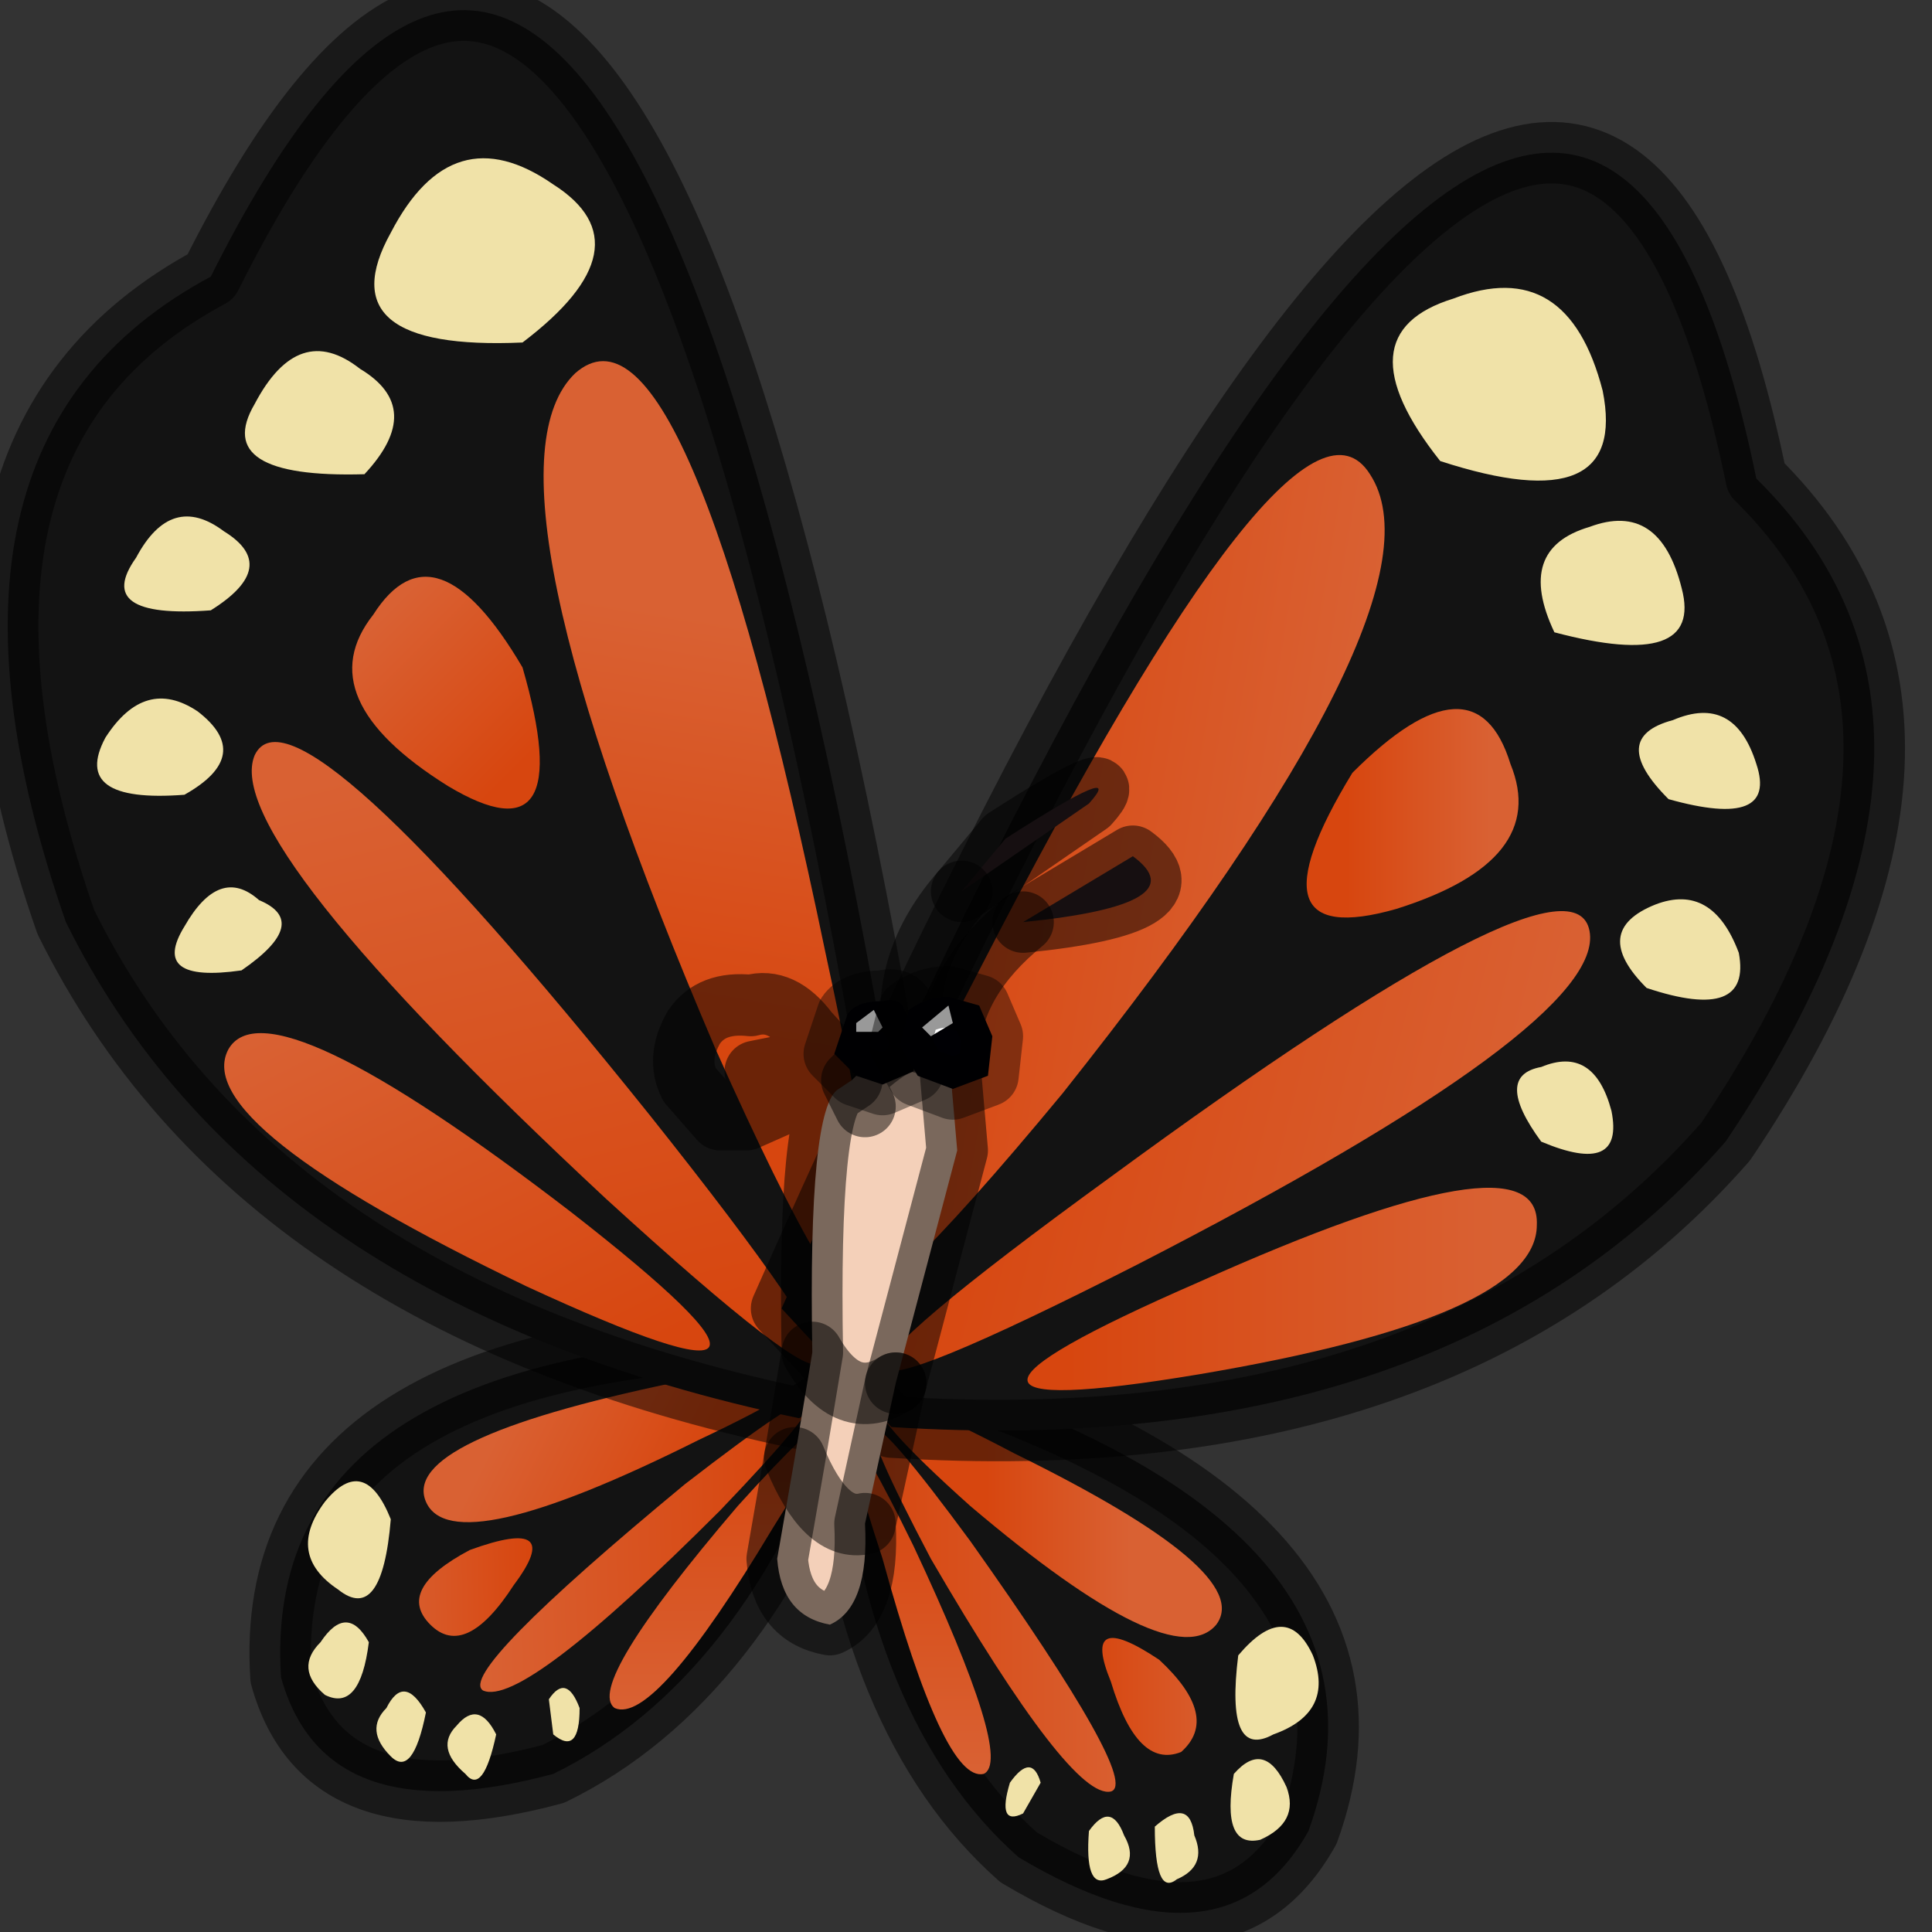 <?xml version="1.0" encoding="utf-8"?>
<svg version="1.1" id="Layer_1"
xmlns="http://www.w3.org/2000/svg"
xmlns:xlink="http://www.w3.org/1999/xlink"
width="22px" height="22px"
xml:space="preserve">
<rect width="100%" height="100%" fill="#333333" stroke="none"/>
<g id="PathID_2383" transform="matrix(1, 0, 0, 1, 10.55, 10.95)">
<path style="fill:#131313;fill-opacity:1" d="M1.05 10.2Q-0.7 8.65 -1 5.25L-0.6 4.5Q5.65 6.3 4.35 9.9Q3.4 11.6 1.05 10.2" />
<path style="fill:none;stroke-width:0.7;stroke-linecap:round;stroke-linejoin:round;stroke-miterlimit:3;stroke:#000000;stroke-opacity:0.502" d="M1.05 10.2Q-0.7 8.65 -1 5.25L-0.6 4.5Q5.65 6.3 4.35 9.9Q3.4 11.6 1.05 10.2z" />
</g>
<g id="PathID_2384" transform="matrix(1, 0, 0, 1, 10.55, 10.95)">
<path style="fill:#F0E2A8;fill-opacity:1" d="M1.85 9.9Q2.1 9.55 2.25 9.95Q2.45 10.3 2.05 10.45Q1.8 10.55 1.85 9.9" />
</g>
<g id="PathID_2385" transform="matrix(1, 0, 0, 1, 10.55, 10.95)">
<path style="fill:#F0E2A8;fill-opacity:1" d="M2.6 9.85Q3 9.5 3.05 9.95Q3.2 10.3 2.85 10.45Q2.6 10.65 2.6 9.85" />
</g>
<g id="PathID_2386" transform="matrix(1, 0, 0, 1, 10.55, 10.95)">
<path style="fill:#F0E2A8;fill-opacity:1" d="M3.5 9.25Q3.85 8.85 4.1 9.4Q4.25 9.8 3.8 10Q3.35 10.1 3.5 9.25" />
</g>
<g id="PathID_2387" transform="matrix(1, 0, 0, 1, 10.55, 10.95)">
<path style="fill:#F0E2A8;fill-opacity:1" d="M3.55 7.9Q4.1 7.25 4.4 7.9Q4.65 8.55 3.95 8.8Q3.4 9.1 3.55 7.9" />
</g>
<g id="PathID_2388" transform="matrix(1, 0, 0, 1, 10.55, 10.95)">
<linearGradient
id="LinearGradID_1239" gradientUnits="userSpaceOnUse" gradientTransform="matrix(0.001, 0, 0, -0.001, 2.65, 8.4)" spreadMethod ="pad" x1="-819.2" y1="0" x2="819.2" y2="0" >
<stop  offset="0" style="stop-color:#D7460F;stop-opacity:1" />
<stop  offset="1" style="stop-color:#D96133;stop-opacity:1" />
</linearGradient>
<path style="fill:url(#LinearGradID_1239) " d="M2.65 7.95Q3.35 8.6 2.9 9Q2.4 9.2 2.1 8.2Q1.75 7.35 2.65 7.95" />
</g>
<g id="PathID_2389" transform="matrix(1, 0, 0, 1, 10.55, 10.95)">
<linearGradient
id="LinearGradID_1240" gradientUnits="userSpaceOnUse" gradientTransform="matrix(0.002, 0.001, 0, -0.001, 0.85, 7.5)" spreadMethod ="pad" x1="-819.2" y1="0" x2="819.2" y2="0" >
<stop  offset="0" style="stop-color:#D7460F;stop-opacity:1" />
<stop  offset="1" style="stop-color:#D96133;stop-opacity:1" />
</linearGradient>
<path style="fill:url(#LinearGradID_1240) " d="M0.05 6.8Q-1.45 3.95 0.5 6.6Q2.45 9.35 2.1 9.45Q1.65 9.55 0.05 6.8" />
</g>
<g id="PathID_2390" transform="matrix(1, 0, 0, 1, 10.55, 10.95)">
<linearGradient
id="LinearGradID_1241" gradientUnits="userSpaceOnUse" gradientTransform="matrix(0.001, -0, -0, -0.003, 1.5, 6.4)" spreadMethod ="pad" x1="-819.2" y1="0" x2="819.2" y2="0" >
<stop  offset="0" style="stop-color:#D7460F;stop-opacity:1" />
<stop  offset="1" style="stop-color:#D96133;stop-opacity:1" />
</linearGradient>
<path style="fill:url(#LinearGradID_1241) " d="M0.5 6.2Q-1.85 4.1 1 5.6Q3.75 6.95 3.3 7.55Q2.8 8.15 0.5 6.2" />
</g>
<g id="PathID_2391" transform="matrix(1, 0, 0, 1, 10.55, 10.95)">
<path style="fill:#F0E2A8;fill-opacity:1" d="M0.95 9.35Q1.2 9 1.3 9.35L1.1 9.7Q0.8 9.85 0.95 9.35" />
</g>
<g id="PathID_2392" transform="matrix(1, 0, 0, 1, 10.55, 10.95)">
<linearGradient
id="LinearGradID_1242" gradientUnits="userSpaceOnUse" gradientTransform="matrix(0.001, 0.002, 0.001, -0, 0.1, 7.55)" spreadMethod ="pad" x1="-819.2" y1="0" x2="819.2" y2="0" >
<stop  offset="0" style="stop-color:#D7460F;stop-opacity:1" />
<stop  offset="1" style="stop-color:#D96133;stop-opacity:1" />
</linearGradient>
<path style="fill:url(#LinearGradID_1242) " d="M-0.15 6.65Q1 9.1 0.65 9.25Q0.2 9.35 -0.5 6.8Q-1.35 4.2 -0.15 6.65" />
</g>
<g id="PathID_2393" transform="matrix(1, 0, 0, 1, 10.55, 10.95)">
<path style="fill:#131313;fill-opacity:1" d="M-1.15 4.25L-0.95 5.05Q-2.1 8.2 -4.25 9.25Q-6.85 9.95 -7.35 8.15Q-7.6 4.3 -1.15 4.25" />
<path style="fill:none;stroke-width:0.7;stroke-linecap:round;stroke-linejoin:round;stroke-miterlimit:3;stroke:#000000;stroke-opacity:0.502" d="M-7.35 8.15Q-6.85 9.95 -4.25 9.25Q-2.1 8.2 -0.95 5.05L-1.15 4.25Q-7.6 4.3 -7.35 8.15z" />
</g>
<g id="PathID_2394" transform="matrix(1, 0, 0, 1, 10.55, 10.95)">
<path style="fill:#F0E2A8;fill-opacity:1" d="M-5.25 9.25Q-5.6 8.95 -5.35 8.7Q-5.1 8.4 -4.9 8.8Q-5.05 9.5 -5.25 9.25" />
</g>
<g id="PathID_2395" transform="matrix(1, 0, 0, 1, 10.55, 10.95)">
<path style="fill:#F0E2A8;fill-opacity:1" d="M-6.1 9.05Q-6.4 8.75 -6.15 8.5Q-5.95 8.1 -5.7 8.55Q-5.85 9.3 -6.1 9.05" />
</g>
<g id="PathID_2396" transform="matrix(1, 0, 0, 1, 10.55, 10.95)">
<path style="fill:#F0E2A8;fill-opacity:1" d="M-6.85 8.35Q-7.2 8.05 -6.9 7.75Q-6.6 7.3 -6.35 7.75Q-6.45 8.55 -6.85 8.35" />
</g>
<g id="PathID_2397" transform="matrix(1, 0, 0, 1, 10.55, 10.95)">
<path style="fill:#F0E2A8;fill-opacity:1" d="M-6.7 7.15Q-7.3 6.75 -6.85 6.15Q-6.4 5.6 -6.1 6.35Q-6.2 7.55 -6.7 7.15" />
</g>
<g id="PathID_2398" transform="matrix(1, 0, 0, 1, 10.55, 10.95)">
<linearGradient
id="LinearGradID_1243" gradientUnits="userSpaceOnUse" gradientTransform="matrix(-0.001, 0, -1.52588e-005, -0.001, -5.35, 7.15)" spreadMethod ="pad" x1="-819.2" y1="0" x2="819.2" y2="0" >
<stop  offset="0" style="stop-color:#D7460F;stop-opacity:1" />
<stop  offset="1" style="stop-color:#D96133;stop-opacity:1" />
</linearGradient>
<path style="fill:url(#LinearGradID_1243) " d="M-4.7 7.1Q-5.25 7.95 -5.65 7.55Q-6.05 7.15 -5.2 6.7Q-4.1 6.3 -4.7 7.1" />
</g>
<g id="PathID_2399" transform="matrix(1, 0, 0, 1, 10.55, 10.95)">
<linearGradient
id="LinearGradID_1244" gradientUnits="userSpaceOnUse" gradientTransform="matrix(-0.002, 0.001, -6.10352e-005, -0.002, -3.4, 6.65)" spreadMethod ="pad" x1="-819.2" y1="0" x2="819.2" y2="0" >
<stop  offset="0" style="stop-color:#D7460F;stop-opacity:1" />
<stop  offset="1" style="stop-color:#D96133;stop-opacity:1" />
</linearGradient>
<path style="fill:url(#LinearGradID_1244) " d="M-2.35 6.25Q-4.6 8.5 -5.05 8.3Q-5.35 8.1 -2.75 5.95Q-0.1 3.9 -2.35 6.25" />
</g>
<g id="PathID_2400" transform="matrix(1, 0, 0, 1, 10.55, 10.95)">
<linearGradient
id="LinearGradID_1245" gradientUnits="userSpaceOnUse" gradientTransform="matrix(-0.001, -0.001, 0.001, -0.002, -3.7, 5.45)" spreadMethod ="pad" x1="-819.2" y1="0" x2="819.2" y2="0" >
<stop  offset="0" style="stop-color:#D7460F;stop-opacity:1" />
<stop  offset="1" style="stop-color:#D96133;stop-opacity:1" />
</linearGradient>
<path style="fill:url(#LinearGradID_1245) " d="M-2.6 5.45Q-5.4 6.85 -5.7 6.15Q-6 5.45 -2.9 4.8Q0.15 4.15 -2.6 5.45" />
</g>
<g id="PathID_2401" transform="matrix(1, 0, 0, 1, 10.55, 10.95)">
<path style="fill:#F0E2A8;fill-opacity:1" d="M-4.25 8.8L-4.3 8.4Q-4.1 8.1 -3.95 8.5Q-3.95 9.05 -4.25 8.8" />
</g>
<g id="PathID_2402" transform="matrix(1, 0, 0, 1, 10.55, 10.95)">
<linearGradient
id="LinearGradID_1246" gradientUnits="userSpaceOnUse" gradientTransform="matrix(-0.001, 0.002, -0.001, -0, -2.55, 6.9)" spreadMethod ="pad" x1="-819.2" y1="0" x2="819.2" y2="0" >
<stop  offset="0" style="stop-color:#D7460F;stop-opacity:1" />
<stop  offset="1" style="stop-color:#D96133;stop-opacity:1" />
</linearGradient>
<path style="fill:url(#LinearGradID_1246) " d="M-1.75 6.45Q-3.1 8.7 -3.55 8.5Q-3.9 8.25 -2.15 6.2Q-0.3 4.15 -1.75 6.45" />
</g>
<g id="PathID_2403" transform="matrix(1, 0, 0, 1, 10.55, 10.95)">
<path style="fill:#131313;fill-opacity:1" d="M-8.15 -7.8Q-3.25 -17.6 0.05 4.25L-1.45 5.2Q-7.65 3.9 -9.8 -0.45Q-11.7 -5.9 -8.15 -7.8" />
<path style="fill:none;stroke-width:0.7;stroke-linecap:round;stroke-linejoin:round;stroke-miterlimit:3;stroke:#000000;stroke-opacity:0.502" d="M-9.8 -0.45Q-7.65 3.9 -1.45 5.2L0.05 4.25Q-3.25 -17.6 -8.15 -7.8Q-11.7 -5.9 -9.8 -0.45z" />
</g>
<g id="PathID_2404" transform="matrix(1, 0, 0, 1, 10.55, 10.95)">
<path style="fill:#F0E2A8;fill-opacity:1" d="M-9.35 -2.55Q-8.9 -3.25 -8.3 -2.85Q-7.65 -2.35 -8.45 -1.9Q-9.75 -1.8 -9.35 -2.55" />
</g>
<g id="PathID_2405" transform="matrix(1, 0, 0, 1, 10.55, 10.95)">
<path style="fill:#F0E2A8;fill-opacity:1" d="M-9 -4.6Q-8.6 -5.35 -8 -4.9Q-7.35 -4.5 -8.15 -4Q-9.5 -3.9 -9 -4.6" />
</g>
<g id="PathID_2406" transform="matrix(1, 0, 0, 1, 10.55, 10.95)">
<path style="fill:#F0E2A8;fill-opacity:1" d="M-7.65 -6.35Q-7.15 -7.3 -6.45 -6.75Q-5.7 -6.3 -6.4 -5.55Q-8.15 -5.5 -7.65 -6.35" />
</g>
<g id="PathID_2407" transform="matrix(1, 0, 0, 1, 10.55, 10.95)">
<path style="fill:#F0E2A8;fill-opacity:1" d="M-6.1 -8.3Q-5.4 -9.65 -4.25 -8.85Q-3.15 -8.15 -4.6 -7.05Q-6.85 -6.95 -6.1 -8.3" />
</g>
<g id="PathID_2408" transform="matrix(1, 0, 0, 1, 10.55, 10.95)">
<linearGradient
id="LinearGradID_1247" gradientUnits="userSpaceOnUse" gradientTransform="matrix(-0.001, -0.001, 0.001, -0.001, -5.4, -3.1)" spreadMethod ="pad" x1="-819.2" y1="0" x2="819.2" y2="0" >
<stop  offset="0" style="stop-color:#D7460F;stop-opacity:1" />
<stop  offset="1" style="stop-color:#D96133;stop-opacity:1" />
</linearGradient>
<path style="fill:url(#LinearGradID_1247) " d="M-5.45 -2Q-7.05 -3 -6.3 -3.95Q-5.6 -5.05 -4.6 -3.35Q-3.95 -1.1 -5.45 -2" />
</g>
<g id="PathID_2409" transform="matrix(1, 0, 0, 1, 10.55, 10.95)">
<linearGradient
id="LinearGradID_1248" gradientUnits="userSpaceOnUse" gradientTransform="matrix(-0.002, -0.004, 0.004, -0.001, -4.4, 1)" spreadMethod ="pad" x1="-819.2" y1="0" x2="819.2" y2="0" >
<stop  offset="0" style="stop-color:#D7460F;stop-opacity:1" />
<stop  offset="1" style="stop-color:#D96133;stop-opacity:1" />
</linearGradient>
<path style="fill:url(#LinearGradID_1248) " d="M-3.65 2.7Q-8.05 -1.4 -7.65 -2.35Q-7.2 -3.3 -3.15 1.75Q0.95 6.9 -3.65 2.7" />
</g>
<g id="PathID_2410" transform="matrix(1, 0, 0, 1, 10.55, 10.95)">
<linearGradient
id="LinearGradID_1249" gradientUnits="userSpaceOnUse" gradientTransform="matrix(0, -0.003, 0.006, 0.001, -2.4, -1.45)" spreadMethod ="pad" x1="-819.2" y1="0" x2="819.2" y2="0" >
<stop  offset="0" style="stop-color:#D7460F;stop-opacity:1" />
<stop  offset="1" style="stop-color:#D96133;stop-opacity:1" />
</linearGradient>
<path style="fill:url(#LinearGradID_1249) " d="M-1.15 -0.1Q0.5 7.5 -2.4 1Q-5.2 -5.55 -4 -6.7Q-2.75 -7.8 -1.15 -0.1" />
</g>
<g id="PathID_2411" transform="matrix(1, 0, 0, 1, 10.55, 10.95)">
<path style="fill:#F0E2A8;fill-opacity:1" d="M-7.6 -0.7Q-7 -0.45 -7.8 0.1Q-8.85 0.25 -8.45 -0.4Q-8.05 -1.1 -7.6 -0.7" />
</g>
<g id="PathID_2412" transform="matrix(1, 0, 0, 1, 10.55, 10.95)">
<linearGradient
id="LinearGradID_1250" gradientUnits="userSpaceOnUse" gradientTransform="matrix(-0.001, -0.003, 0.002, -0.001, -5.25, 2.55)" spreadMethod ="pad" x1="-819.2" y1="0" x2="819.2" y2="0" >
<stop  offset="0" style="stop-color:#D7460F;stop-opacity:1" />
<stop  offset="1" style="stop-color:#D96133;stop-opacity:1" />
</linearGradient>
<path style="fill:url(#LinearGradID_1250) " d="M-4.55 3.7Q-8.4 1.85 -7.95 1Q-7.5 0.2 -4.05 2.85Q-0.65 5.5 -4.55 3.7" />
</g>
<g id="PathID_2413" transform="matrix(1, 0, 0, 1, 10.55, 10.95)">
<path style="fill:#131313;fill-opacity:1" d="M-1.65 3.95Q7.25 -16.2 9.45 -5.5Q12.3 -2.7 9.1 2.05Q5.9 5.7 -0.4 5.3L-1.65 3.95" />
<path style="fill:none;stroke-width:0.7;stroke-linecap:round;stroke-linejoin:round;stroke-miterlimit:3;stroke:#000000;stroke-opacity:0.502" d="M-1.65 3.95Q7.25 -16.2 9.45 -5.5Q12.3 -2.7 9.1 2.05Q5.9 5.7 -0.4 5.3L-1.65 3.95z" />
</g>
<g id="PathID_2414" transform="matrix(1, 0, 0, 1, 10.55, 10.95)">
<path style="fill:#F0E2A8;fill-opacity:1" d="M9.25 -0.1Q9.4 0.7 8.2 0.3Q7.55 -0.35 8.3 -0.65Q8.95 -0.9 9.25 -0.1" />
</g>
<g id="PathID_2415" transform="matrix(1, 0, 0, 1, 10.55, 10.95)">
<path style="fill:#F0E2A8;fill-opacity:1" d="M8.45 -1.85Q7.75 -2.55 8.5 -2.75Q9.2 -3.05 9.45 -2.25Q9.7 -1.5 8.45 -1.85" />
</g>
<g id="PathID_2416" transform="matrix(1, 0, 0, 1, 10.55, 10.95)">
<path style="fill:#F0E2A8;fill-opacity:1" d="M7.15 -3.75Q6.7 -4.7 7.55 -4.95Q8.35 -5.25 8.6 -4.25Q8.85 -3.3 7.15 -3.75" />
</g>
<g id="PathID_2417" transform="matrix(1, 0, 0, 1, 10.55, 10.95)">
<path style="fill:#F0E2A8;fill-opacity:1" d="M6 -7.55Q7.3 -8.05 7.7 -6.5Q8 -5 5.85 -5.7Q4.7 -7.15 6 -7.55" />
</g>
<g id="PathID_2418" transform="matrix(1, 0, 0, 1, 10.55, 10.95)">
<linearGradient
id="LinearGradID_1251" gradientUnits="userSpaceOnUse" gradientTransform="matrix(0.001, 0, -0, 0.002, 5.6, -1.65)" spreadMethod ="pad" x1="-819.2" y1="0" x2="819.2" y2="0" >
<stop  offset="0" style="stop-color:#D7460F;stop-opacity:1" />
<stop  offset="1" style="stop-color:#D96133;stop-opacity:1" />
</linearGradient>
<path style="fill:url(#LinearGradID_1251) " d="M5.35 -0.6Q3.6 -0.1 4.85 -2.15Q6.25 -3.55 6.65 -2.25Q7.1 -1.15 5.35 -0.6" />
</g>
<g id="PathID_2419" transform="matrix(1, 0, 0, 1, 10.55, 10.95)">
<linearGradient
id="LinearGradID_1252" gradientUnits="userSpaceOnUse" gradientTransform="matrix(0.004, 0.001, -0.001, 0.004, 3.55, 2.05)" spreadMethod ="pad" x1="-819.2" y1="0" x2="819.2" y2="0" >
<stop  offset="0" style="stop-color:#D7460F;stop-opacity:1" />
<stop  offset="1" style="stop-color:#D96133;stop-opacity:1" />
</linearGradient>
<path style="fill:url(#LinearGradID_1252) " d="M2.4 3.45Q-3.2 6.3 2.1 2.45Q7.35 -1.4 7.55 -0.35Q7.75 0.7 2.4 3.45" />
</g>
<g id="PathID_2420" transform="matrix(1, 0, 0, 1, 10.55, 10.95)">
<linearGradient
id="LinearGradID_1253" gradientUnits="userSpaceOnUse" gradientTransform="matrix(0.003, 0, -0.001, 0.006, 2.15, -0.9)" spreadMethod ="pad" x1="-819.2" y1="0" x2="819.2" y2="0" >
<stop  offset="0" style="stop-color:#D7460F;stop-opacity:1" />
<stop  offset="1" style="stop-color:#D96133;stop-opacity:1" />
</linearGradient>
<path style="fill:url(#LinearGradID_1253) " d="M0.6 0.1Q4.2 -6.9 5.05 -5.55Q6 -4.1 1.55 1.5Q-3 7 0.6 0.1" />
</g>
<g id="PathID_2421" transform="matrix(1, 0, 0, 1, 10.55, 10.95)">
<path style="fill:#F0E2A8;fill-opacity:1" d="M7 2.05Q6.45 1.3 7 1.2Q7.6 0.95 7.8 1.7Q7.95 2.45 7 2.05" />
</g>
<g id="PathID_2422" transform="matrix(1, 0, 0, 1, 10.55, 10.95)">
<linearGradient
id="LinearGradID_1254" gradientUnits="userSpaceOnUse" gradientTransform="matrix(0.003, 0, -0, 0.002, 4.05, 3.75)" spreadMethod ="pad" x1="-819.2" y1="0" x2="819.2" y2="0" >
<stop  offset="0" style="stop-color:#D7460F;stop-opacity:1" />
<stop  offset="1" style="stop-color:#D96133;stop-opacity:1" />
</linearGradient>
<path style="fill:url(#LinearGradID_1254) " d="M3.1 4.7Q-0.8 5.35 3.1 3.65Q7 1.9 6.95 3Q6.95 4.05 3.1 4.7" />
</g>
<g id="PathID_2423" transform="matrix(1, 0, 0, 1, 10.55, 10.95)">
<path style="fill:#2C1F22;fill-opacity:1" d="M2.35 -1.2Q3.1 -0.65 1.1 -0.45L2.35 -1.2M0.4 -0.8L0.9 -1.4Q2.3 -2.3 1.85 -1.8L0.4 -0.8" />
<path style="fill:#F4D0B9;fill-opacity:1" d="M-0.85 1.35L-0.7 1.65L-0.85 1.35Q-0.4 0.9 -0.15 0.9L0.25 1L0.35 2.15L-0.35 4.8L-0.7 6.4Q-0.65 7.35 -1.1 7.55Q-1.65 7.45 -1.7 6.8L-1.5 5.65L-1.3 4.45Q-1.35 1.65 -1 1.45L-0.85 1.35M-0.35 4.8Q-0.9 5.15 -1.3 4.45Q-0.9 5.15 -0.35 4.8M-0.7 6.4Q-1.15 6.5 -1.5 5.65Q-1.15 6.5 -0.7 6.4" />
<path style="fill:none;stroke-width:0.7;stroke-linecap:round;stroke-linejoin:round;stroke-miterlimit:3;stroke:#000000;stroke-opacity:0.502" d="M2.35 -1.2L1.1 -0.45Q3.1 -0.65 2.35 -1.2z" />
<path style="fill:none;stroke-width:0.7;stroke-linecap:round;stroke-linejoin:round;stroke-miterlimit:3;stroke:#000000;stroke-opacity:0.502" d="M1.85 -1.8Q2.3 -2.3 0.9 -1.4L0.4 -0.8L1.85 -1.8z" />
<path style="fill:none;stroke-width:0.7;stroke-linecap:round;stroke-linejoin:round;stroke-miterlimit:3;stroke:#000000;stroke-opacity:0.502" d="M-0.35 4.8L0.35 2.15L0.25 1L-0.15 0.9Q-0.4 0.9 -0.85 1.35L-0.7 1.65" />
<path style="fill:none;stroke-width:0.7;stroke-linecap:round;stroke-linejoin:round;stroke-miterlimit:3;stroke:#000000;stroke-opacity:0.502" d="M1.1 -0.45Q0.3 0.2 0.25 1" />
<path style="fill:none;stroke-width:0.7;stroke-linecap:round;stroke-linejoin:round;stroke-miterlimit:3;stroke:#000000;stroke-opacity:0.502" d="M-0.35 4.8L-0.7 6.4Q-0.65 7.35 -1.1 7.55Q-1.65 7.45 -1.7 6.8L-1.5 5.65L-1.3 4.45Q-1.35 1.65 -1 1.45L-0.85 1.35L-1.35 0.8Q-1.65 0.4 -2 0.5Q-2.45 0.45 -2.65 0.75Q-2.85 1.1 -2.7 1.4L-2.35 1.8L-2.05 1.8L-1.6 1.6L-1.4 1.45L-1.5 1.3Q-1.55 1.15 -1.7 1.2L-1.95 1.25" />
<path style="fill:none;stroke-width:0.7;stroke-linecap:round;stroke-linejoin:round;stroke-miterlimit:3;stroke:#000000;stroke-opacity:0.502" d="M-1.3 4.45Q-0.9 5.15 -0.35 4.8" />
<path style="fill:none;stroke-width:0.7;stroke-linecap:round;stroke-linejoin:round;stroke-miterlimit:3;stroke:#000000;stroke-opacity:0.502" d="M-1.5 5.65Q-1.15 6.5 -0.7 6.4" />
<path style="fill:none;stroke-width:0.7;stroke-linecap:round;stroke-linejoin:round;stroke-miterlimit:3;stroke:#000000;stroke-opacity:0.502" d="M0.4 -0.8Q-0.3 0 -0.15 0.9" />
</g>
<g id="PathID_2424" transform="matrix(1, 0, 0, 1, 10.55, 10.95)">
<path style="fill:#000004;fill-opacity:1" d="M-0.25 0.55L-0.05 0.85L-0.15 1.25L-0.5 1.4L-0.8 1.3L-1.05 1.05L-0.9 0.6Q-0.8 0.45 -0.5 0.45Q-0.3 0.4 -0.25 0.55M-0.6 0.55L-0.8 0.7L-0.8 0.8L-0.55 0.8L-0.5 0.75L-0.6 0.55" />
<path style="fill:#FFFFFF;fill-opacity:1" d="M-0.5 0.75L-0.55 0.8L-0.8 0.8L-0.8 0.7L-0.6 0.55L-0.5 0.75" />
<path style="fill:none;stroke-width:0.7;stroke-linecap:round;stroke-linejoin:round;stroke-miterlimit:3;stroke:#000000;stroke-opacity:0.4" d="M-0.25 0.55L-0.05 0.85L-0.15 1.25L-0.5 1.4L-0.8 1.3L-1.05 1.05L-0.9 0.6Q-0.8 0.45 -0.5 0.45Q-0.3 0.4 -0.25 0.55z" />
</g>
<g id="PathID_2425" transform="matrix(1, 0, 0, 1, 10.55, 10.95)">
<path style="fill:#000004;fill-opacity:1" d="M0.3 1.45L-0.1 1.3L-0.3 0.95L-0.2 0.55Q0 0.4 0.25 0.4L0.6 0.5L0.75 0.85L0.7 1.3L0.3 1.45M0.25 0.5L-0.05 0.75L0.05 0.85L0.3 0.7L0.25 0.5" />
<path style="fill:#FFFFFF;fill-opacity:1" d="M0.3 0.7L0.05 0.85L-0.05 0.75L0.25 0.5L0.3 0.7" />
<path style="fill:none;stroke-width:0.7;stroke-linecap:round;stroke-linejoin:round;stroke-miterlimit:3;stroke:#000000;stroke-opacity:0.4" d="M0.3 1.45L-0.1 1.3L-0.3 0.95L-0.2 0.55Q0 0.4 0.25 0.4L0.6 0.5L0.75 0.85L0.7 1.3L0.3 1.45z" />
</g>
</svg>
